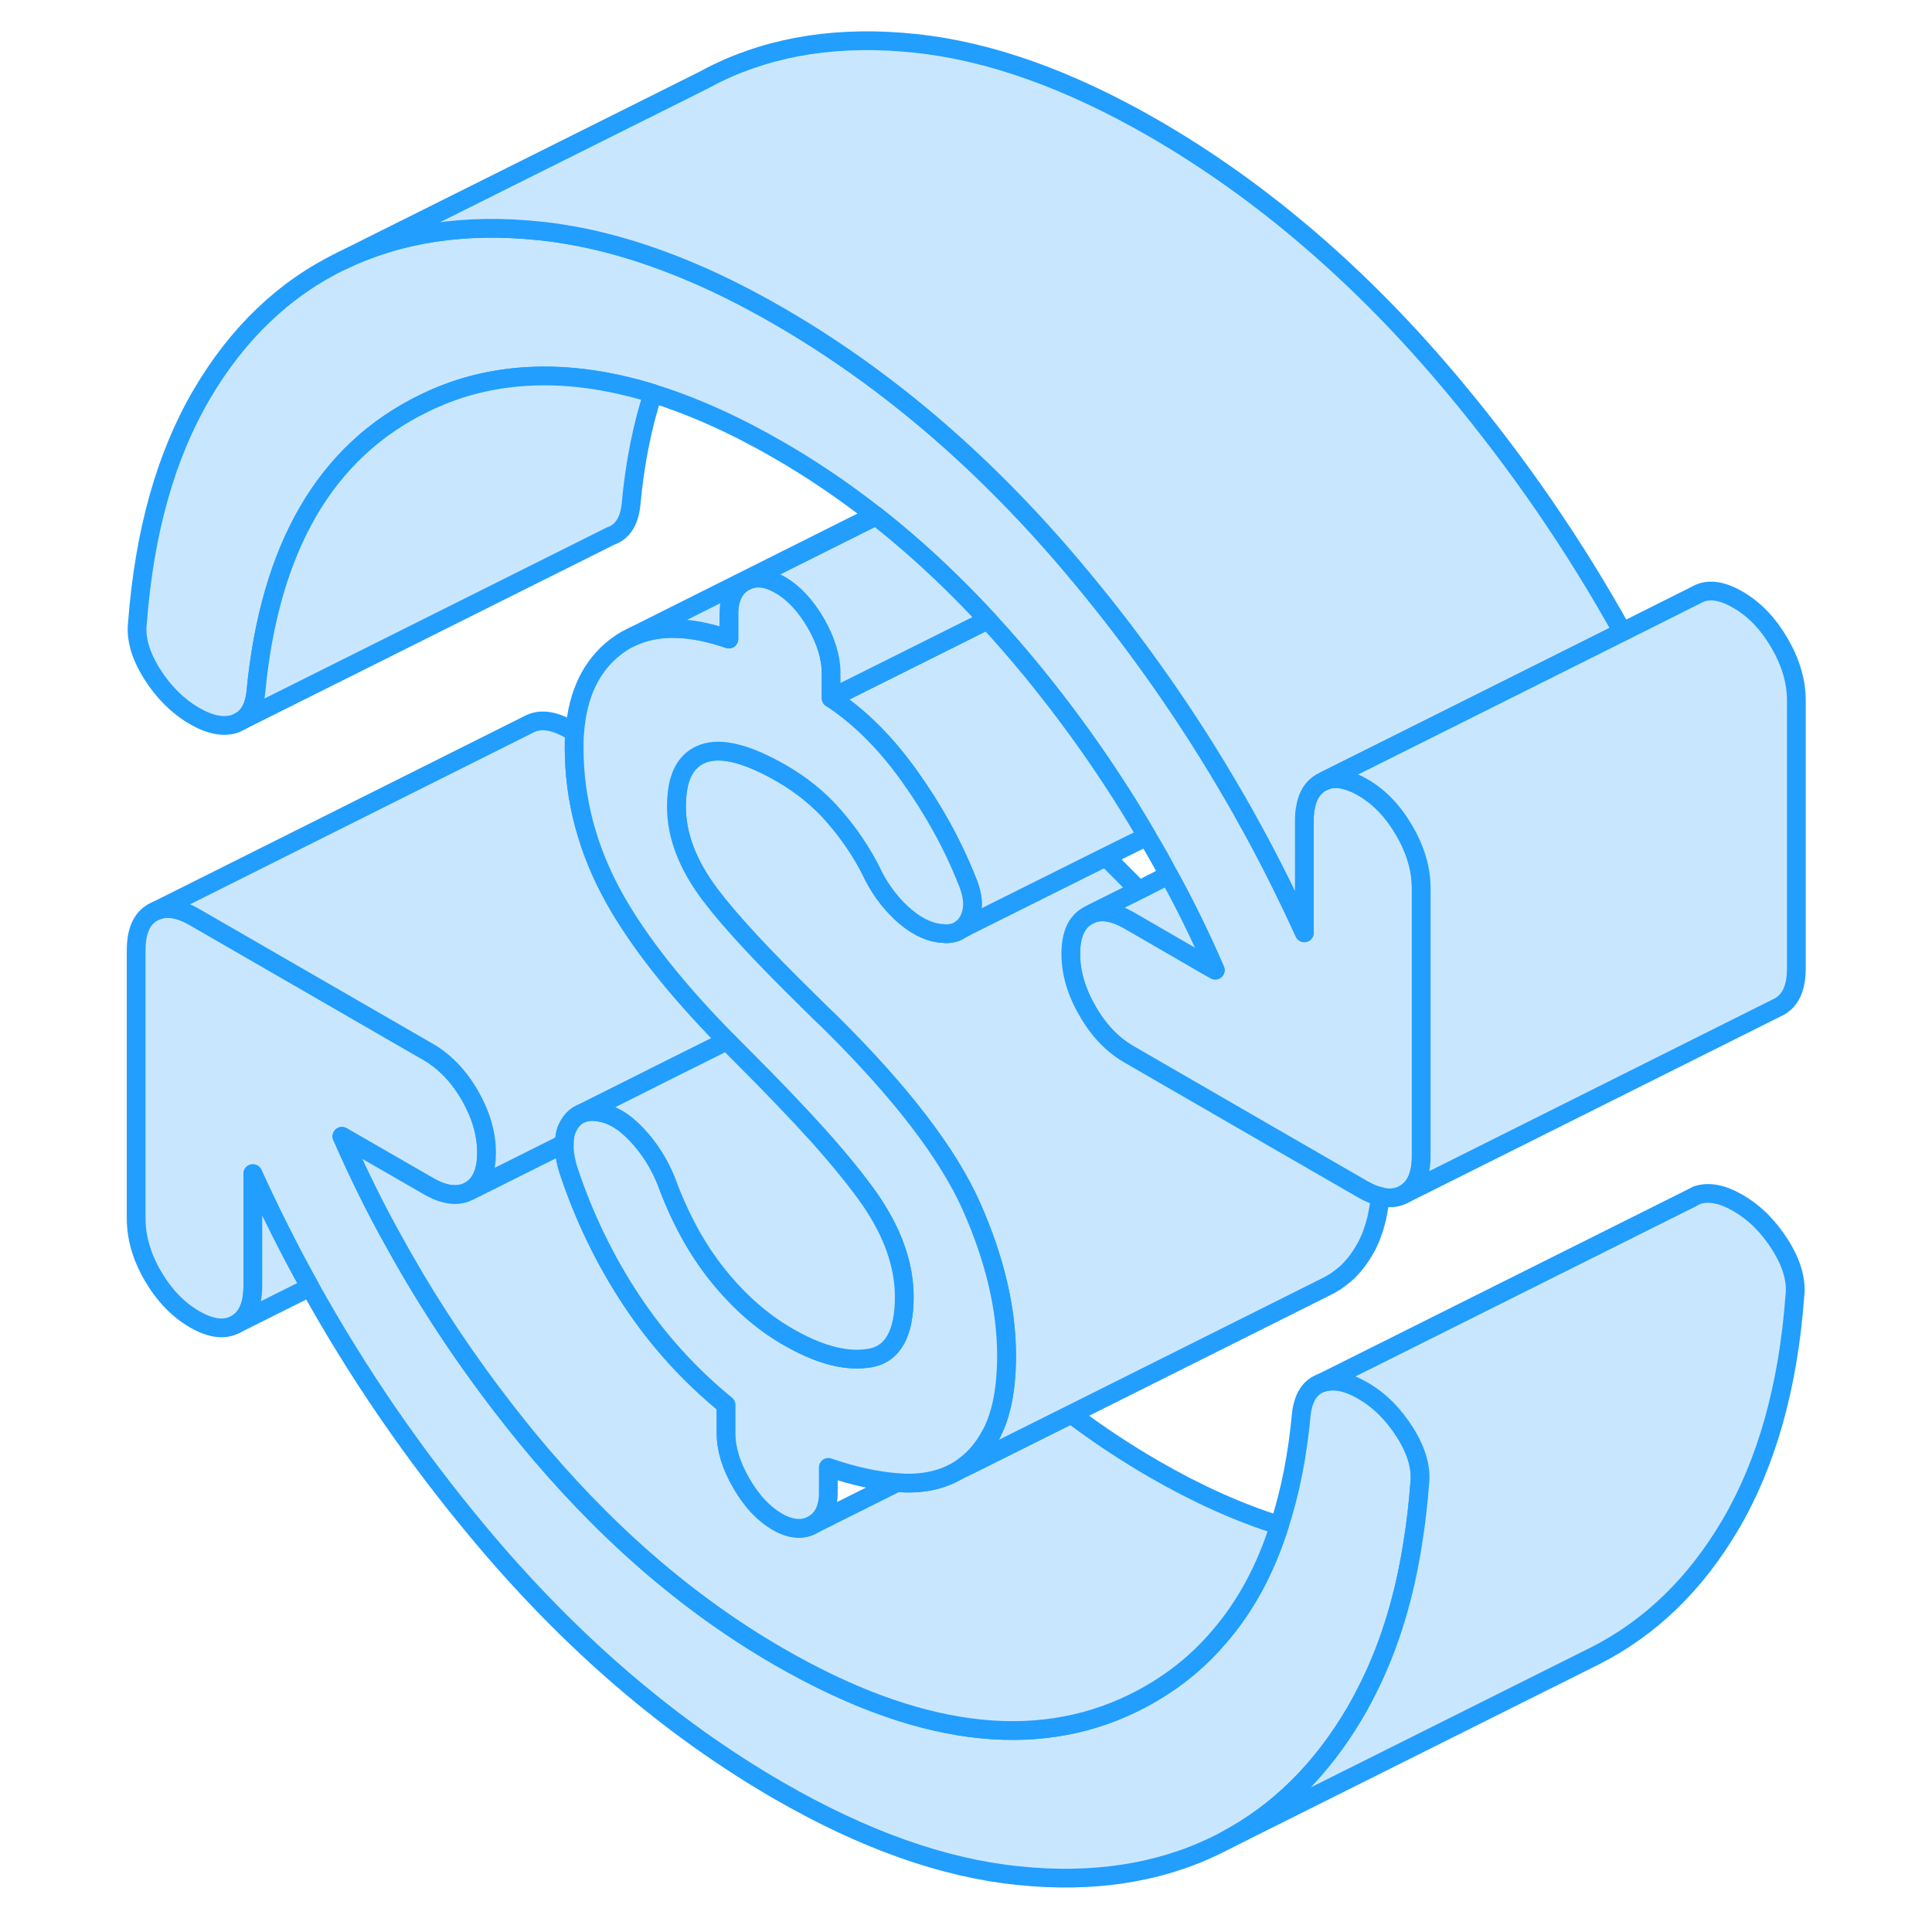 <svg width="48" height="48" viewBox="0 0 94 103" fill="#c8e7ff" xmlns="http://www.w3.org/2000/svg" stroke-width="1px" stroke-linecap="round" stroke-linejoin="round"><path d="M38.569 53.34H38.559C38.559 53.34 38.579 53.36 38.589 53.36C38.589 53.36 38.582 53.353 38.569 53.34Z" stroke="#229EFF" stroke-linejoin="round"/><path d="M71.189 79.1C71.109 80.17 70.989 81.21 70.829 82.2C70.389 85.06 69.619 87.61 68.529 89.83C68.289 90.33 68.029 90.81 67.759 91.28C65.959 94.35 63.659 96.62 60.859 98.11L60.819 98.13C60.639 98.23 60.469 98.31 60.289 98.4C57.229 99.88 53.709 100.41 49.739 99.99C45.769 99.58 41.529 98.07 37.009 95.46C31.199 92.1 25.849 87.5 20.969 81.64C17.559 77.55 14.579 73.21 12.029 68.62C10.929 66.65 9.919 64.63 8.979 62.57V68.56C8.979 69.57 8.689 70.25 8.089 70.59C7.489 70.93 6.749 70.84 5.869 70.33C4.989 69.82 4.249 69.05 3.649 68.02C3.049 66.99 2.759 65.97 2.759 64.96V50.67C2.759 49.65 3.049 48.98 3.649 48.64L3.839 48.55C4.399 48.32 5.079 48.43 5.869 48.89L18.329 56.08C19.209 56.59 19.949 57.36 20.549 58.39C21.139 59.42 21.439 60.44 21.439 61.45C21.439 62.46 21.139 63.14 20.549 63.48C19.949 63.82 19.209 63.74 18.329 63.23L13.729 60.58C14.589 62.54 15.529 64.47 16.589 66.34C18.569 69.93 20.909 73.36 23.579 76.63C27.659 81.6 32.129 85.49 37.009 88.31C44.329 92.54 50.619 93.37 55.889 90.81C57.689 89.93 59.229 88.76 60.489 87.27C61.899 85.65 62.969 83.67 63.709 81.32C64.289 79.54 64.679 77.56 64.879 75.37C64.989 74.48 65.349 73.93 65.969 73.72C66.599 73.51 67.319 73.65 68.149 74.13C69.039 74.64 69.789 75.39 70.409 76.37C71.029 77.36 71.289 78.27 71.189 79.1Z" stroke="#229EFF" stroke-linejoin="round"/><path d="M71.269 47.34V61.63C71.269 62.65 70.969 63.32 70.368 63.66C69.989 63.87 69.569 63.92 69.079 63.79C68.788 63.73 68.478 63.6 68.148 63.41L63.519 60.74L55.699 56.22C54.809 55.71 54.068 54.94 53.478 53.91C52.878 52.88 52.578 51.86 52.578 50.85C52.578 49.84 52.878 49.16 53.478 48.82L53.658 48.73C54.218 48.5 54.898 48.61 55.699 49.07L59.998 51.56C59.998 51.56 60.008 51.57 60.019 51.57L60.288 51.72C59.538 49.99 58.718 48.3 57.809 46.65C57.449 45.95 57.059 45.27 56.648 44.59C54.849 41.49 52.779 38.52 50.438 35.67C49.688 34.76 48.928 33.89 48.158 33.05C47.498 32.33 46.828 31.64 46.148 30.98C44.868 29.73 43.548 28.57 42.199 27.51C42.178 27.5 42.169 27.49 42.148 27.47C40.489 26.17 38.779 25.01 37.008 23.99C34.669 22.64 32.438 21.64 30.308 20.98C27.788 20.2 25.419 19.91 23.189 20.1C21.409 20.25 19.718 20.71 18.128 21.49C12.858 24.04 9.868 29.19 9.138 36.93C9.058 37.64 8.808 38.13 8.398 38.4L8.048 38.58C7.428 38.79 6.698 38.65 5.868 38.17C4.988 37.66 4.228 36.91 3.608 35.93C2.988 34.94 2.728 34.04 2.828 33.2C3.198 28.35 4.338 24.29 6.258 21.02C8.178 17.75 10.668 15.38 13.728 13.9C16.798 12.42 20.308 11.89 24.278 12.31C24.678 12.35 25.078 12.4 25.488 12.47C28.058 12.87 30.738 13.73 33.528 15.02C34.668 15.55 35.828 16.16 37.008 16.84C40.709 18.98 44.228 21.62 47.548 24.77C47.548 24.79 47.578 24.8 47.589 24.81C47.648 24.87 47.709 24.93 47.769 24.98C49.478 26.62 51.129 28.38 52.739 30.29C52.828 30.4 52.919 30.51 53.008 30.62C53.029 30.63 53.038 30.65 53.048 30.66C56.118 34.34 58.839 38.23 61.209 42.31C61.608 42.99 61.989 43.68 62.368 44.37C63.319 46.12 64.208 47.91 65.038 49.73V43.74C65.038 43.47 65.058 43.22 65.108 43C65.218 42.39 65.499 41.97 65.928 41.72L66.108 41.63C66.558 41.44 67.078 41.48 67.658 41.73C67.818 41.79 67.978 41.87 68.148 41.97C69.038 42.48 69.769 43.25 70.368 44.28C70.969 45.31 71.269 46.33 71.269 47.34Z" stroke="#229EFF" stroke-linejoin="round"/><path d="M38.569 53.34H38.559C38.559 53.34 38.579 53.36 38.589 53.36C38.589 53.36 38.582 53.353 38.569 53.34Z" stroke="#229EFF" stroke-linejoin="round"/><path d="M30.308 20.98C29.728 22.76 29.338 24.74 29.138 26.93C29.038 27.82 28.668 28.37 28.048 28.58L8.398 38.4C8.808 38.13 9.058 37.64 9.138 36.93C9.868 29.19 12.858 24.04 18.128 21.49C19.718 20.71 21.408 20.25 23.188 20.1C25.418 19.91 27.788 20.2 30.308 20.98Z" stroke="#229EFF" stroke-linejoin="round"/><path d="M63.709 81.32C62.969 83.67 61.898 85.65 60.489 87.27C59.228 88.76 57.688 89.93 55.889 90.81C50.618 93.37 44.328 92.54 37.008 88.31C32.129 85.49 27.659 81.6 23.579 76.63C20.909 73.36 18.569 69.93 16.589 66.34C15.529 64.47 14.588 62.54 13.729 60.58L18.329 63.23C19.209 63.74 19.948 63.82 20.549 63.48L25.589 60.96C25.569 61.22 25.588 61.5 25.659 61.81C25.689 61.98 25.738 62.17 25.799 62.36C26.628 64.87 27.749 67.18 29.149 69.3C30.549 71.42 32.239 73.29 34.209 74.9V76.42C34.209 77.25 34.478 78.14 35.029 79.08C35.569 80.02 36.209 80.7 36.928 81.12C37.658 81.54 38.299 81.59 38.839 81.28L43.319 79.04C44.459 79.14 45.459 78.97 46.309 78.54L47.118 78.13L52.608 75.39C54.038 76.47 55.508 77.44 57.008 78.31C59.349 79.66 61.579 80.66 63.709 81.32Z" stroke="#229EFF" stroke-linejoin="round"/><path d="M34.259 55.49L31.169 57.03L28.979 58.13L26.519 59.36L26.329 59.45C26.139 59.57 25.969 59.74 25.839 59.97C25.789 60.05 25.749 60.14 25.709 60.23C25.629 60.44 25.589 60.69 25.589 60.96L20.549 63.48C21.139 63.14 21.439 62.47 21.439 61.45C21.439 60.43 21.139 59.42 20.549 58.39C19.949 57.36 19.209 56.59 18.329 56.08L5.869 48.89C5.079 48.43 4.399 48.32 3.839 48.55L23.649 38.64C24.249 38.3 24.989 38.38 25.869 38.89L26.139 39.04C26.119 39.3 26.109 39.57 26.109 39.85C26.109 42.65 26.829 45.33 28.249 47.88C29.559 50.22 31.559 52.75 34.259 55.49Z" stroke="#229EFF" stroke-linejoin="round"/><path d="M69.078 63.79C69.078 63.79 69.078 63.84 69.078 63.86C69.058 64.09 69.018 64.32 68.978 64.53C68.938 64.76 68.898 64.97 68.838 65.17C68.798 65.32 68.758 65.46 68.708 65.6C68.668 65.73 68.618 65.86 68.568 65.99L68.388 66.38C68.358 66.44 68.328 66.5 68.288 66.56C68.208 66.71 68.108 66.86 68.018 67C67.928 67.14 67.828 67.27 67.728 67.39C67.618 67.53 67.488 67.66 67.368 67.79C67.268 67.88 67.158 67.98 67.048 68.06C66.928 68.15 66.818 68.24 66.698 68.32C66.568 68.4 66.448 68.47 66.318 68.54L52.618 75.39L47.128 78.13C47.128 78.13 47.078 78.09 47.048 78.06C47.528 77.69 47.948 77.18 48.288 76.56C48.328 76.5 48.358 76.44 48.388 76.38C48.878 75.42 49.138 74.15 49.168 72.54V72.27C49.168 69.77 48.538 67.12 47.298 64.32C46.048 61.51 43.558 58.26 39.818 54.55C39.658 54.39 39.498 54.24 39.338 54.09C39.088 53.84 38.838 53.6 38.598 53.36C38.598 53.36 38.592 53.353 38.578 53.34C36.128 50.94 34.388 49.06 33.358 47.69C32.168 46.11 31.568 44.55 31.568 43C31.568 42.71 31.588 42.45 31.618 42.2C31.758 41.12 32.228 40.45 33.008 40.17C33.968 39.83 35.358 40.18 37.178 41.23C38.268 41.86 39.198 42.62 39.978 43.52C40.758 44.42 41.408 45.37 41.928 46.39C42.338 47.28 42.888 48.04 43.558 48.67C44.238 49.3 44.908 49.66 45.588 49.75C45.648 49.76 45.708 49.77 45.758 49.76H45.768C45.838 49.78 45.908 49.78 45.978 49.78C46.288 49.77 46.558 49.69 46.768 49.52H46.788L47.248 49.27H47.258L54.458 45.68C54.628 45.86 54.808 46.04 54.998 46.23L55.018 46.25C55.438 46.67 55.838 47.07 56.218 47.46L53.668 48.73L53.488 48.82C52.888 49.16 52.588 49.83 52.588 50.85C52.588 51.87 52.888 52.88 53.488 53.91C54.078 54.94 54.818 55.71 55.708 56.22L63.528 60.74L68.158 63.41C68.488 63.6 68.798 63.73 69.088 63.79H69.078Z" stroke="#229EFF" stroke-linejoin="round"/><path d="M56.649 44.59L54.449 45.68L47.249 49.27H47.239L46.779 49.51C46.869 49.44 46.949 49.35 47.019 49.26C47.059 49.2 47.099 49.14 47.129 49.08C47.439 48.52 47.419 47.81 47.049 46.94C46.279 45 45.249 43.14 43.979 41.37C42.709 39.59 41.319 38.21 39.809 37.22L46.619 33.82L48.159 33.05C48.929 33.89 49.689 34.76 50.439 35.67C52.779 38.52 54.849 41.49 56.649 44.59Z" stroke="#229EFF" stroke-linejoin="round"/><path d="M60.289 51.72L60.019 51.57L59.999 51.56L55.699 49.07C54.899 48.61 54.219 48.5 53.659 48.73L56.209 47.46L57.809 46.65C58.719 48.3 59.539 49.99 60.289 51.72Z" stroke="#229EFF" stroke-linejoin="round"/><path d="M81.999 33.69L77.439 35.97L66.109 41.63L65.928 41.72C65.499 41.97 65.219 42.39 65.109 43C65.058 43.22 65.038 43.47 65.038 43.74V49.73C64.209 47.91 63.319 46.12 62.368 44.37C61.989 43.68 61.609 42.99 61.209 42.31C58.839 38.23 56.118 34.34 53.048 30.66C53.038 30.65 53.029 30.63 53.008 30.62C52.919 30.51 52.828 30.4 52.739 30.29C51.129 28.38 49.479 26.62 47.769 24.98C47.709 24.93 47.649 24.87 47.589 24.81C47.579 24.8 47.559 24.79 47.548 24.77C44.228 21.62 40.709 18.98 37.008 16.84C35.828 16.16 34.669 15.55 33.529 15.02C30.738 13.73 28.058 12.87 25.488 12.47C25.078 12.4 24.678 12.35 24.279 12.31C20.308 11.89 16.799 12.42 13.729 13.9L33.059 4.25C33.279 4.13 33.498 4.01 33.728 3.9C36.798 2.42 40.309 1.89 44.279 2.31C48.248 2.72 52.498 4.24 57.008 6.84C62.819 10.2 68.168 14.8 73.049 20.66C76.469 24.76 79.448 29.1 81.999 33.69Z" stroke="#229EFF" stroke-linejoin="round"/><path d="M49.159 72.27V72.54C49.129 74.15 48.869 75.42 48.379 76.38C48.349 76.44 48.319 76.5 48.279 76.56C47.939 77.18 47.519 77.69 47.039 78.06C46.809 78.25 46.569 78.41 46.309 78.54C45.459 78.97 44.459 79.14 43.319 79.04C42.179 78.95 40.959 78.68 39.659 78.23V79.57C39.659 80.4 39.389 80.97 38.839 81.28C38.299 81.59 37.659 81.54 36.929 81.12C36.209 80.7 35.569 80.02 35.029 79.08C34.479 78.14 34.209 77.25 34.209 76.42V74.9C32.239 73.29 30.549 71.42 29.149 69.3C27.749 67.18 26.629 64.87 25.799 62.36C25.739 62.17 25.689 61.98 25.659 61.81C25.599 61.5 25.569 61.22 25.589 60.96C25.589 60.69 25.629 60.44 25.709 60.23C25.749 60.14 25.789 60.05 25.839 59.97C25.969 59.74 26.139 59.57 26.329 59.45L26.519 59.36C26.779 59.25 27.089 59.23 27.439 59.29C27.729 59.33 28.029 59.43 28.319 59.59C28.459 59.66 28.609 59.76 28.749 59.86C28.989 60.04 29.219 60.25 29.459 60.5C30.129 61.22 30.649 62.04 31.019 62.96C31.739 64.93 32.659 66.61 33.779 68C34.899 69.39 36.129 70.47 37.479 71.25C39.079 72.18 40.479 72.57 41.649 72.43C41.729 72.42 41.809 72.41 41.879 72.4C43.099 72.19 43.709 71.09 43.709 69.13C43.709 68.06 43.459 66.96 42.969 65.86C42.969 65.86 42.949 65.85 42.959 65.84C42.659 65.18 42.279 64.51 41.799 63.83C41.159 62.93 40.279 61.84 39.139 60.57C38.009 59.31 36.629 57.87 35.009 56.25L34.989 56.23C34.739 55.98 34.489 55.73 34.259 55.49C31.559 52.75 29.559 50.22 28.249 47.88C26.829 45.33 26.109 42.65 26.109 39.85C26.109 39.57 26.109 39.3 26.139 39.04C26.289 37.01 27.019 35.49 28.329 34.48C28.519 34.34 28.709 34.21 28.909 34.1L29.169 33.97C30.539 33.32 32.269 33.35 34.359 34.07V32.73C34.359 31.9 34.639 31.33 35.179 31.02L35.359 30.93C35.869 30.72 36.439 30.8 37.089 31.18C37.819 31.6 38.449 32.28 38.999 33.22C39.539 34.16 39.809 35.05 39.809 35.88V37.22C41.319 38.21 42.709 39.59 43.979 41.37C45.249 43.14 46.279 45 47.049 46.94C47.419 47.81 47.439 48.52 47.129 49.08C47.099 49.14 47.059 49.2 47.019 49.26C46.949 49.35 46.869 49.44 46.779 49.51H46.759C46.549 49.69 46.279 49.77 45.969 49.78C45.899 49.78 45.829 49.78 45.759 49.76H45.749C45.699 49.76 45.639 49.76 45.579 49.75C44.899 49.66 44.229 49.3 43.549 48.67C42.879 48.04 42.329 47.28 41.919 46.39C41.399 45.37 40.749 44.42 39.969 43.52C39.189 42.62 38.259 41.86 37.169 41.23C35.349 40.18 33.959 39.83 32.999 40.17C32.219 40.45 31.749 41.12 31.609 42.2C31.579 42.45 31.559 42.71 31.559 43C31.559 44.55 32.159 46.11 33.349 47.69C34.379 49.06 36.119 50.94 38.569 53.34H38.559C38.559 53.34 38.579 53.36 38.589 53.36C38.829 53.6 39.079 53.84 39.329 54.09C39.489 54.24 39.649 54.39 39.809 54.55C43.549 58.26 46.039 61.51 47.289 64.32C48.529 67.12 49.159 69.77 49.159 72.27Z" stroke="#229EFF" stroke-linejoin="round"/><path d="M12.029 68.62L8.089 70.59C8.689 70.25 8.979 69.57 8.979 68.56V62.57C9.919 64.63 10.929 66.65 12.029 68.62Z" stroke="#229EFF" stroke-linejoin="round"/><path d="M48.158 33.05L46.618 33.82L39.808 37.22V35.88C39.808 35.05 39.538 34.16 38.998 33.22C38.448 32.28 37.818 31.6 37.088 31.18C36.438 30.8 35.868 30.72 35.358 30.93L42.198 27.51C43.548 28.57 44.868 29.73 46.148 30.98C46.828 31.64 47.498 32.33 48.158 33.05Z" stroke="#229EFF" stroke-linejoin="round"/><path d="M42.199 27.51L35.359 30.93L35.179 31.02C34.639 31.33 34.359 31.9 34.359 32.73V34.07C32.269 33.35 30.539 33.32 29.169 33.97L42.149 27.47C42.149 27.47 42.179 27.5 42.199 27.51Z" stroke="#229EFF" stroke-linejoin="round"/><path d="M43.709 69.13C43.709 71.09 43.099 72.19 41.879 72.4C41.809 72.41 41.729 72.42 41.649 72.43C40.479 72.57 39.078 72.18 37.478 71.25C36.129 70.47 34.898 69.39 33.779 68C32.658 66.61 31.739 64.93 31.019 62.96C30.649 62.04 30.129 61.22 29.459 60.5C29.219 60.25 28.988 60.04 28.748 59.86C28.608 59.76 28.459 59.66 28.319 59.59C28.029 59.43 27.729 59.33 27.439 59.29C27.088 59.23 26.779 59.25 26.519 59.36L28.979 58.13L31.169 57.03L34.258 55.49C34.489 55.73 34.739 55.98 34.989 56.23L35.008 56.25C36.629 57.87 38.008 59.31 39.139 60.56C40.279 61.84 41.158 62.93 41.798 63.83C42.279 64.51 42.659 65.18 42.959 65.84C42.949 65.85 42.968 65.86 42.968 65.86C43.459 66.96 43.709 68.06 43.709 69.13Z" stroke="#229EFF" stroke-linejoin="round"/><path d="M91.268 37.34V51.63C91.268 52.65 90.968 53.32 90.368 53.66L70.368 63.66C70.968 63.32 71.268 62.65 71.268 61.63V47.34C71.268 46.33 70.968 45.31 70.368 44.28C69.768 43.25 69.038 42.48 68.148 41.97C67.978 41.87 67.818 41.79 67.658 41.73C67.078 41.48 66.558 41.44 66.108 41.63L77.438 35.97L81.998 33.69L85.928 31.72C86.528 31.37 87.268 31.46 88.148 31.97C89.038 32.48 89.768 33.25 90.368 34.28C90.968 35.31 91.268 36.33 91.268 37.34Z" stroke="#229EFF" stroke-linejoin="round"/><path d="M91.188 69.1C90.828 73.95 89.678 78.01 87.758 81.28C85.898 84.44 83.508 86.76 80.588 88.25L80.288 88.4L60.858 98.11C63.658 96.62 65.958 94.35 67.758 91.28C68.028 90.81 68.288 90.33 68.528 89.83C69.618 87.61 70.388 85.06 70.828 82.2C70.988 81.21 71.108 80.17 71.188 79.1C71.288 78.27 71.028 77.36 70.408 76.37C69.788 75.39 69.038 74.64 68.148 74.13C67.318 73.65 66.598 73.51 65.968 73.72L85.618 63.9L85.968 63.72C86.598 63.51 87.318 63.65 88.148 64.13C89.038 64.64 89.788 65.39 90.408 66.37C91.028 67.36 91.288 68.27 91.188 69.1Z" stroke="#229EFF" stroke-linejoin="round"/></svg>
